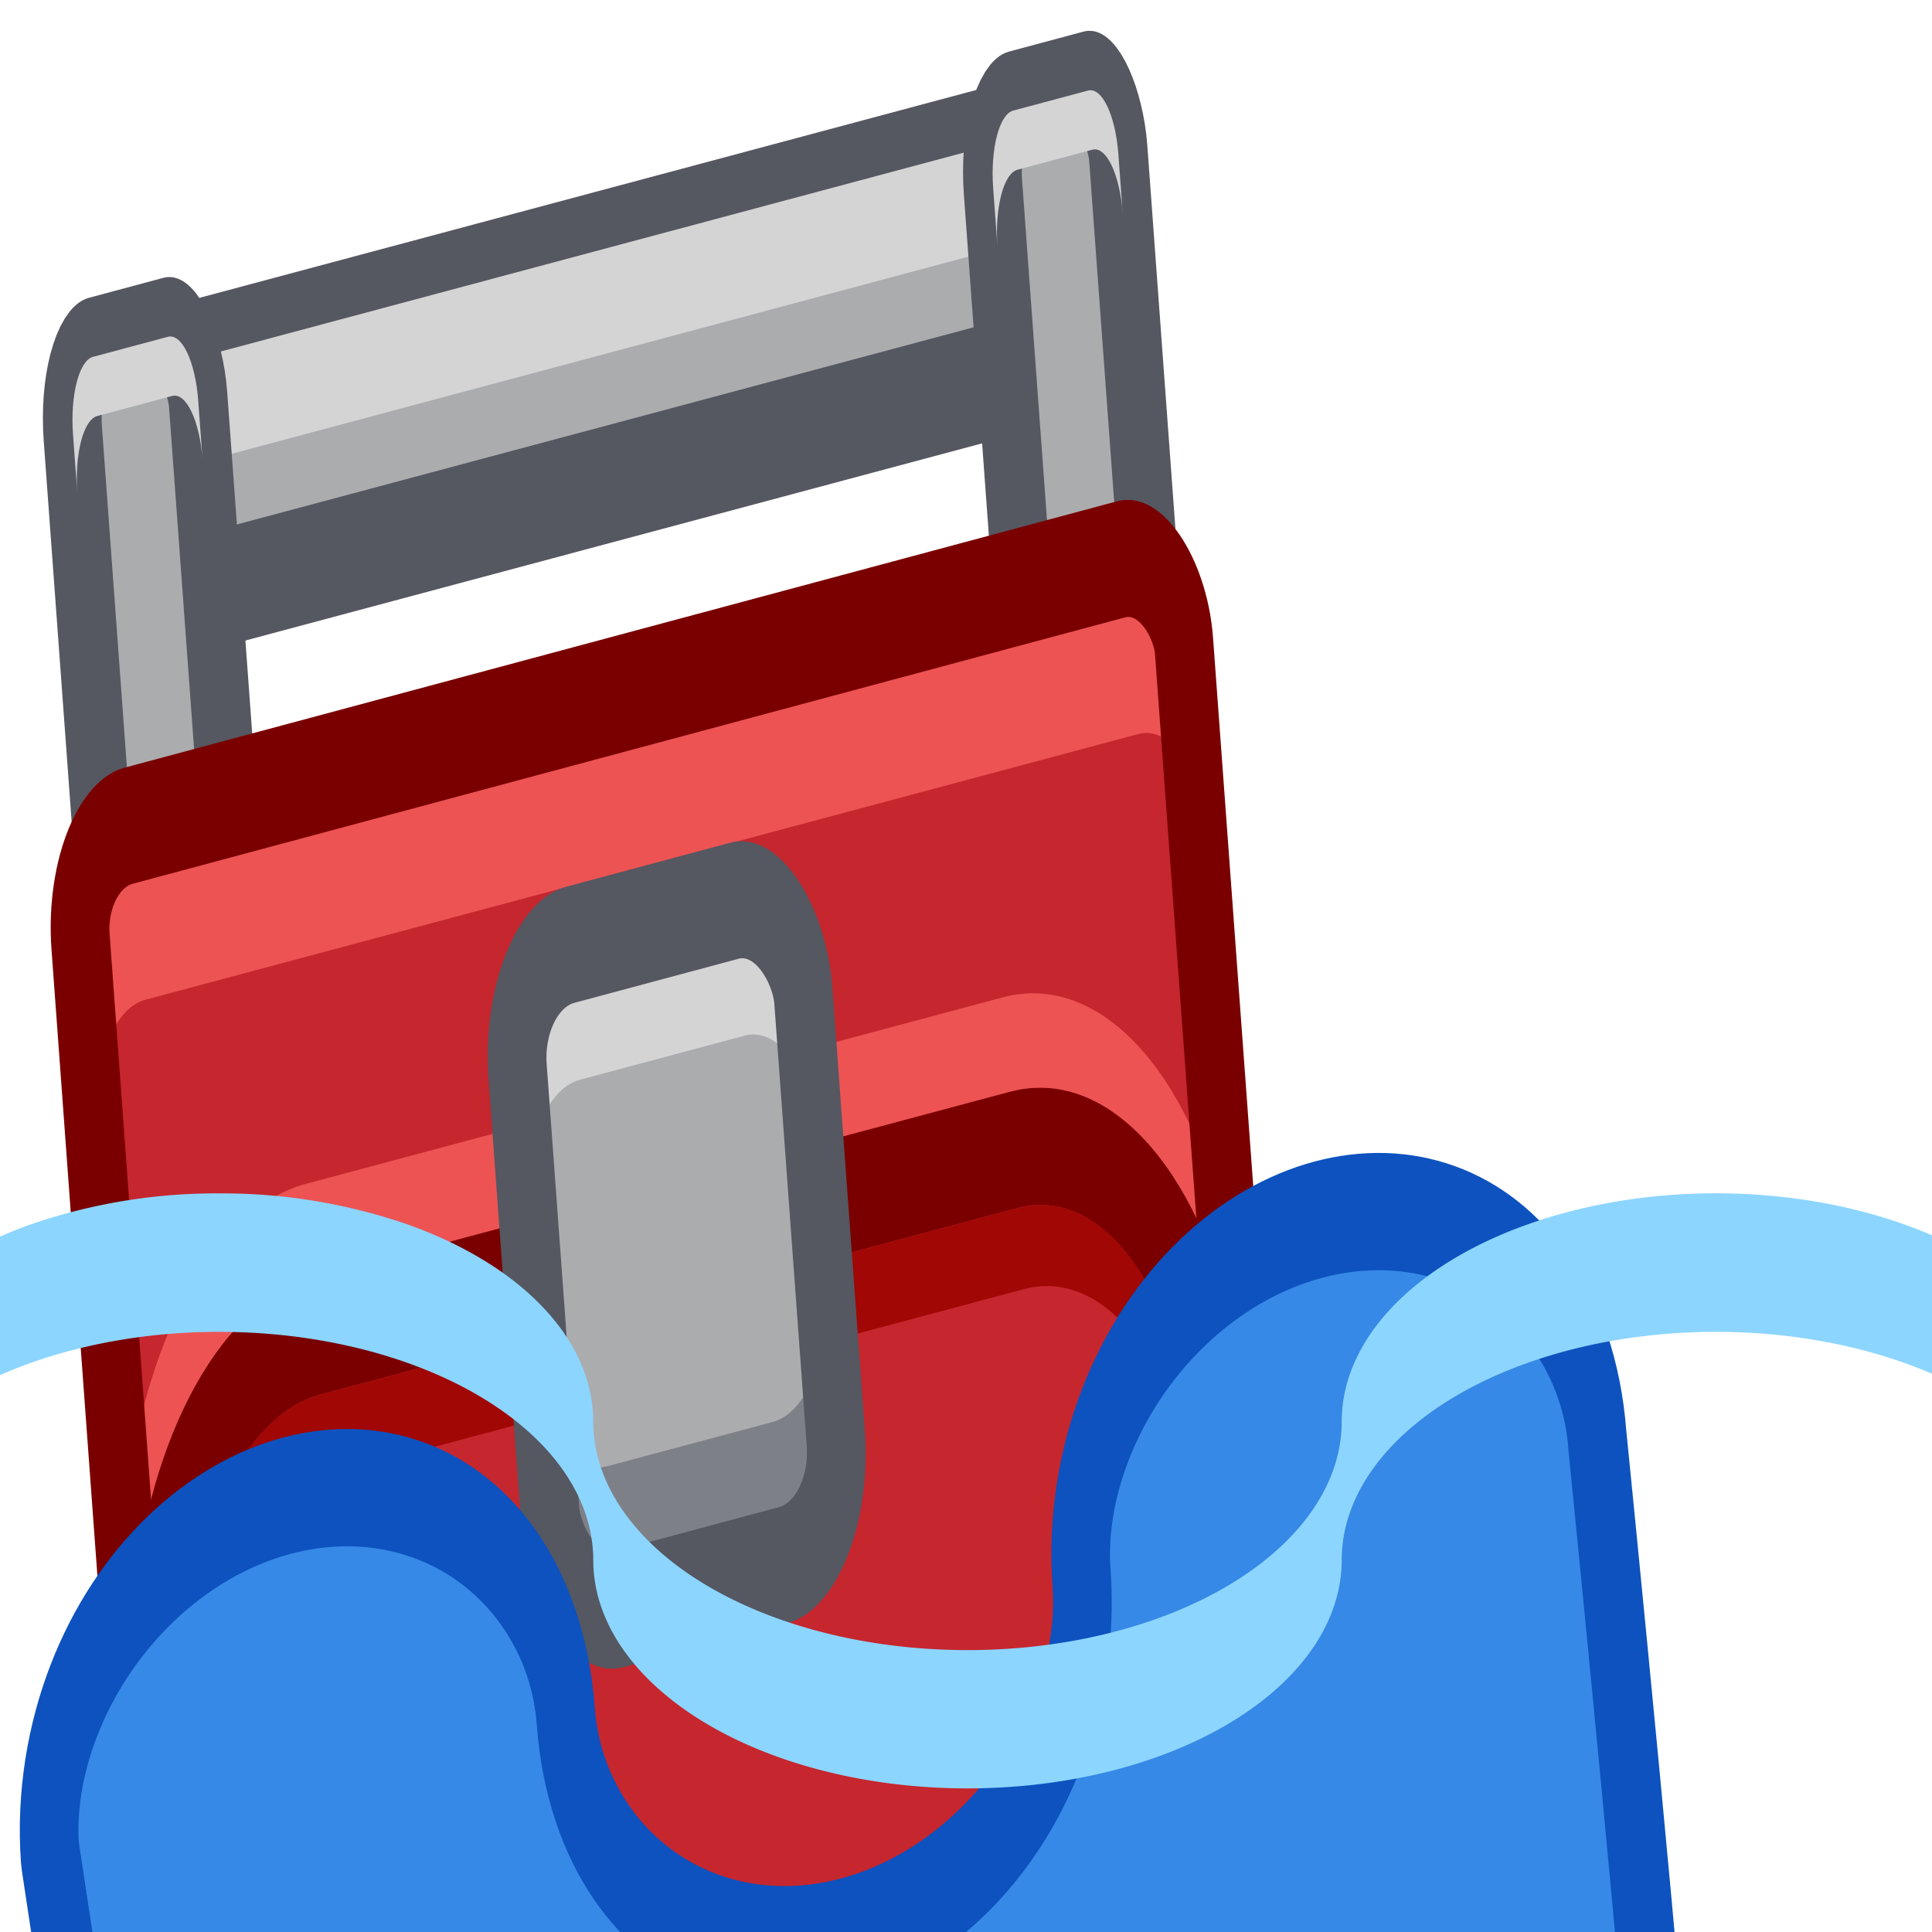 <svg xmlns="http://www.w3.org/2000/svg" width="22" height="22" viewBox="0 0 20.625 20.625"><g style="fill:#333;stroke:red;stroke-width:.982"><g style="clip-rule:evenodd"><g style="fill:#ff4343;fill-opacity:1"><g transform="matrix(.001 -0 -0 -.002 -.677 2.054)"><path d="M12013.36-278.335 2204.994-1590.728" style="fill:none;stroke:#abacae;stroke-width:1251.944;stroke-linecap:round;stroke-linejoin:miter;stroke-miterlimit:4;stroke-dasharray:none;stroke-opacity:1"/><path d="M2225.73-2217.24a626.035 626.035 0 0 0-103.753 1246.955l9808.365 1312.392a626.035 626.035 0 1 0 166.035-1240.884L2288.012-2211.17a626.035 626.035 0 0 0-62.282-6.07z" style="color:#000;font-style:normal;font-variant:normal;font-weight:400;font-stretch:normal;font-size:medium;line-height:normal;font-family:sans-serif;font-variant-ligatures:normal;font-variant-position:normal;font-variant-caps:normal;font-variant-numeric:normal;font-variant-alternates:normal;font-feature-settings:normal;text-indent:0;text-align:start;text-decoration:none;text-decoration-line:none;text-decoration-style:solid;text-decoration-color:#000;letter-spacing:normal;word-spacing:normal;text-transform:none;writing-mode:lr-tb;direction:ltr;text-orientation:mixed;dominant-baseline:auto;baseline-shift:baseline;text-anchor:start;white-space:normal;shape-padding:0;clip-rule:nonzero;display:inline;overflow:visible;visibility:visible;opacity:1;isolation:auto;mix-blend-mode:normal;color-interpolation:sRGB;color-interpolation-filters:linearRGB;solid-color:#000;solid-opacity:1;vector-effect:none;fill:none;fill-opacity:1;fill-rule:nonzero;stroke:#555761;stroke-width:625.972;stroke-linecap:round;stroke-linejoin:miter;stroke-miterlimit:4;stroke-dasharray:none;stroke-dashoffset:0;stroke-opacity:1;color-rendering:auto;image-rendering:auto;shape-rendering:auto;text-rendering:auto;enable-background:accumulate"/><path transform="matrix(646.483 86.502 87.053 -594.463 -459.295 -346.707)" d="M3.71 1.6a.96 1.043 4.284 0 0-.817 1.517.96 1.043 4.284 0 1 .884-.59H18.95a.96 1.043 4.284 0 1 .862.565.96 1.043 4.284 0 0-.862-1.492H3.777a.96 1.043 4.284 0 0-.066 0z" style="color:#000;font-style:normal;font-variant:normal;font-weight:400;font-stretch:normal;font-size:medium;line-height:normal;font-family:sans-serif;font-variant-ligatures:normal;font-variant-position:normal;font-variant-caps:normal;font-variant-numeric:normal;font-variant-alternates:normal;font-feature-settings:normal;text-indent:0;text-align:start;text-decoration:none;text-decoration-line:none;text-decoration-style:solid;text-decoration-color:#000;letter-spacing:normal;word-spacing:normal;text-transform:none;writing-mode:lr-tb;direction:ltr;text-orientation:mixed;dominant-baseline:auto;baseline-shift:baseline;text-anchor:start;white-space:normal;shape-padding:0;clip-rule:nonzero;display:inline;overflow:visible;visibility:visible;opacity:1;isolation:auto;mix-blend-mode:normal;color-interpolation:sRGB;color-interpolation-filters:linearRGB;solid-color:#000;solid-opacity:1;vector-effect:none;fill:#d4d4d4;fill-opacity:1;fill-rule:nonzero;stroke:none;stroke-width:2;stroke-linecap:round;stroke-linejoin:miter;stroke-miterlimit:4;stroke-dasharray:none;stroke-dashoffset:0;stroke-opacity:1;color-rendering:auto;image-rendering:auto;shape-rendering:auto;text-rendering:auto;enable-background:accumulate"/><g transform="translate(-248.678 -461.86)"><rect ry="379.921" rx="272.561" transform="matrix(.991 .133 .145 -.989 0 0)" y="666.389" x="11477.276" height="5099.998" width="1350.084" style="fill:#abacae;fill-opacity:1;stroke:none;stroke-width:965.642;stroke-linecap:round;stroke-linejoin:round;stroke-miterlimit:4;stroke-dasharray:none;stroke-opacity:1"/><rect style="fill:none;fill-opacity:1;stroke:#555761;stroke-width:625.996;stroke-linecap:round;stroke-linejoin:round;stroke-miterlimit:4;stroke-dasharray:none;stroke-opacity:1" width="1350.084" height="5099.998" x="11477.276" y="666.389" transform="matrix(.991 .133 .145 -.989 0 0)" rx="272.561" ry="379.921"/><path style="fill:#7e8087;fill-opacity:1;stroke:none;stroke-width:1.543;stroke-linecap:round;stroke-linejoin:round;stroke-miterlimit:4;stroke-dasharray:none;stroke-opacity:1" d="M18.371 7.883v.61c0 .35.185.634.416.634h1.236c.231 0 .416-.283.416-.635v-.61c0 .352-.185.636-.416.636h-1.236c-.23 0-.416-.284-.416-.635z" transform="matrix(646.483 86.502 87.053 -594.463 -459.295 -346.707)"/><path style="fill:#d4d4d4;fill-opacity:1;stroke:none;stroke-width:1.543;stroke-linecap:round;stroke-linejoin:round;stroke-miterlimit:4;stroke-dasharray:none;stroke-opacity:1" d="M18.787.639c-.23 0-.416.283-.416.634v.532c0-.352.185-.635.416-.635h1.236c.231 0 .416.283.416.635v-.532c0-.351-.185-.634-.416-.634z" transform="matrix(646.483 86.502 87.053 -594.463 -459.295 -346.707)"/></g><g transform="translate(-10071.796 -1776.227)"><rect style="fill:#abacae;fill-opacity:1;stroke:none;stroke-width:965.642;stroke-linecap:round;stroke-linejoin:round;stroke-miterlimit:4;stroke-dasharray:none;stroke-opacity:1" width="1350.084" height="5099.998" x="11477.276" y="666.389" transform="matrix(.991 .133 .145 -.989 0 0)" rx="272.561" ry="379.921"/><rect ry="379.921" rx="272.561" transform="matrix(.991 .133 .145 -.989 0 0)" y="666.389" x="11477.276" height="5099.998" width="1350.084" style="fill:none;fill-opacity:1;stroke:#555761;stroke-width:625.996;stroke-linecap:round;stroke-linejoin:round;stroke-miterlimit:4;stroke-dasharray:none;stroke-opacity:1"/><path transform="matrix(646.483 86.502 87.053 -594.463 -459.295 -346.707)" d="M18.371 7.883v.61c0 .35.185.634.416.634h1.236c.231 0 .416-.283.416-.635v-.61c0 .352-.185.636-.416.636h-1.236c-.23 0-.416-.284-.416-.635z" style="fill:#7e8087;fill-opacity:1;stroke:none;stroke-width:1.543;stroke-linecap:round;stroke-linejoin:round;stroke-miterlimit:4;stroke-dasharray:none;stroke-opacity:1"/><path transform="matrix(646.483 86.502 87.053 -594.463 -459.295 -346.707)" d="M18.787.639c-.23 0-.416.283-.416.634v.532c0-.352.185-.635.416-.635h1.236c.231 0 .416.283.416.635v-.532c0-.351-.185-.634-.416-.634z" style="fill:#d4d4d4;fill-opacity:1;stroke:none;stroke-width:1.543;stroke-linecap:round;stroke-linejoin:round;stroke-miterlimit:4;stroke-dasharray:none;stroke-opacity:1"/></g><rect rx="597.122" ry="546.324" transform="matrix(.991 .133 .145 -.989 0 0)" y="3624.952" x="940.618" height="7453.718" width="11886.741" style="fill:#c6262e;fill-opacity:1;stroke:none;stroke-width:1713.934;stroke-linecap:round;stroke-linejoin:round;stroke-miterlimit:4;stroke-dasharray:none;stroke-opacity:1"/><path transform="matrix(646.483 86.502 87.053 -594.463 -459.295 -346.707)" d="M2.217 15.686v1.37a.91.91 0 0 0 .912.913h16.398a.91.91 0 0 0 .912-.912v-1.371a.911.911 0 0 1-.912.914H3.13a.911.911 0 0 1-.912-.914z" style="fill:#a10705;fill-opacity:1;stroke:none;stroke-width:2.738;stroke-linecap:round;stroke-linejoin:round;stroke-miterlimit:4;stroke-dasharray:none;stroke-opacity:1"/><path d="M13699.134-6634.482c-144.683 987.998-1126.154 1667.65-2200.61 1523.885l-7440.71-995.594C2983.357-6249.956 2234.84-7161.088 2379.521-8149.085" style="fill:none;fill-opacity:1;stroke:#7a0000;stroke-width:625.972;stroke-linecap:round;stroke-linejoin:round;stroke-miterlimit:4;stroke-dasharray:none;stroke-opacity:1"/><path d="M2092.504-3390.154c-326.865-43.736-554.276-320.552-510.261-621.115l134.66-919.56c-44.014 300.563 183.397 577.379 510.262 621.114L12828.483-2891.22c326.865 43.736 625.051-162.753 669.065-463.317l-134.66 919.56c-44.014 300.564-342.201 507.053-669.065 463.317zm1850.5-1901.826c-1036.51-138.69-1823.937-922.33-1943.751-1865.33l73.79-503.9c119.815 943 907.242 1726.64 1943.752 1865.329l7439.61 995.446c1034.937 138.478 2010.225-401.384 2395.584-1272.872l-73.791 503.9c-385.359 871.488-1360.647 1411.35-2395.584 1272.872z" style="fill:#ed5353;fill-opacity:1;stroke:none;stroke-width:1713.868;stroke-linecap:round;stroke-linejoin:round;stroke-miterlimit:4;stroke-dasharray:none;stroke-opacity:1"/><path d="M4100.012-6416.901c-921.1-123.247-1529.487-878.775-1411.227-1686.349 30.443-186.735-110.437-357.59-299.553-363.261a313.003 313.003 0 0 0-208.902 72.672l63.42-433.076a313.001 313.001 0 0 1 208.902-72.672c189.116 5.672 329.996 176.527 299.552 363.262-118.26 807.574 490.127 1563.101 1411.228 1686.348l7439.61 995.446c921.104 123.247 1731.897-450.677 1850.159-1258.25 38.687-285.576 410.093-371.558 570.344-132.037l-63.42 433.076c-160.25-239.521-531.656-153.54-570.344 132.037-118.261 807.573-929.055 1381.497-1850.158 1258.25z" style="fill:#a10705;fill-opacity:1;stroke:none;stroke-width:1713.868;stroke-linecap:round;stroke-linejoin:round;stroke-miterlimit:4;stroke-dasharray:none;stroke-opacity:1"/><rect style="fill:none;fill-opacity:1;stroke:#7a0000;stroke-width:625.996;stroke-linecap:round;stroke-linejoin:round;stroke-miterlimit:4;stroke-dasharray:none;stroke-opacity:1" width="11886.741" height="7453.718" x="940.618" y="3624.952" transform="matrix(.991 .133 .145 -.989 0 0)" ry="546.324" rx="597.122"/><rect ry="598.617" rx="654.277" transform="matrix(.991 .133 .145 -.989 0 0)" y="4882.655" x="5457.204" height="3586.045" width="3077.78" style="fill:#abacae;fill-opacity:1;stroke:none;stroke-width:625.996;stroke-linecap:round;stroke-linejoin:round;stroke-miterlimit:4;stroke-dasharray:none;stroke-opacity:1"/><path transform="matrix(646.483 86.502 87.053 -594.463 -459.295 -346.707)" d="M10.14 7.656c-.553 0-1 .446-1 1V9.86c0-.554.447-1 1-1h2.72c.553 0 1 .446 1 1V8.656c0-.554-.447-1-1-1z" style="fill:#d4d4d4;fill-opacity:1;stroke:none;stroke-width:1;stroke-linecap:round;stroke-linejoin:round;stroke-miterlimit:4;stroke-dasharray:none;stroke-opacity:1"/><path transform="matrix(646.483 86.502 87.053 -594.463 -459.295 -346.707)" d="M9.14 11.328v1.297c0 .554.447 1 1 1h2.72c.553 0 1-.446 1-1v-1.297c0 .554-.447 1-1 1h-2.72c-.553 0-1-.446-1-1z" style="fill:#7e8087;fill-opacity:1;stroke:none;stroke-width:1;stroke-linecap:round;stroke-linejoin:round;stroke-miterlimit:4;stroke-dasharray:none;stroke-opacity:1"/><rect style="fill:none;fill-opacity:1;stroke:#555761;stroke-width:625.996;stroke-linecap:round;stroke-linejoin:round;stroke-miterlimit:4;stroke-dasharray:none;stroke-opacity:1" width="3077.78" height="3586.045" x="5457.204" y="4882.655" transform="matrix(.991 .133 .145 -.989 0 0)" rx="654.277" ry="598.617"/></g><path style="fill:#3689e6;fill-opacity:1;stroke:none;stroke-width:625.972;stroke-linecap:round;stroke-linejoin:round;stroke-miterlimit:4;stroke-dasharray:none;stroke-opacity:1" d="M16327.368-7907.473c-80.828 551.952-680.258 991.765-1572.491 1153.766-892.233 162-1941.717 21.575-2753.123-368.378-811.405-389.953-1261.459-970.19-1180.631-1522.144 80.828-551.953-369.226-1132.19-1180.632-1522.143-811.405-389.953-1860.89-530.378-2753.122-368.378-892.234 162-1491.664 601.813-1572.492 1153.766-80.828 551.953-680.258 991.766-1572.491 1153.766-892.233 162-1941.717 21.575-2753.123-368.378-811.405-389.953-1261.46-970.19-1180.63-1522.143l1236.94-4085.973s15871.333 2619.192 15940.837 2641.885c69.502 22.693-659.042 3654.354-659.042 3654.354z" transform="matrix(.001 0 0 -.002 .725 -.441)"/><path d="M16327.368-7907.473c-80.828 551.952-680.258 991.765-1572.491 1153.766-892.233 162-1941.717 21.575-2753.123-368.378-811.405-389.953-1261.459-970.19-1180.631-1522.144v0c80.828-551.953-369.226-1132.19-1180.632-1522.143-811.405-389.953-1860.89-530.378-2753.122-368.378-892.234 162-1491.664 601.813-1572.492 1153.766h0c-80.828 551.953-680.258 991.766-1572.491 1153.766-892.233 162-1941.717 21.575-2753.123-368.378-811.405-389.953-1261.46-970.19-1180.63-1522.143l1236.94-4085.973s15871.333 2619.192 15940.837 2641.885c69.502 22.693-659.042 3654.354-659.042 3654.354z" style="fill:none;fill-opacity:1;stroke:#0d52bf;stroke-width:625.972;stroke-linecap:round;stroke-linejoin:round;stroke-miterlimit:4;stroke-dasharray:none;stroke-opacity:1" transform="matrix(.001 0 0 -.002 .725 -.441)"/><path style="fill:#8cd5ff;fill-opacity:1;stroke:none;stroke-width:1;stroke-linecap:round;stroke-linejoin:round;stroke-miterlimit:4;stroke-dasharray:none;stroke-opacity:1" d="M2.494 13.582a6.47 6.47 0 0 0-2.129.348c-1.317.464-2.129 1.321-2.129 2.25l.131.947c.277-.675.986-1.264 1.998-1.621 1.318-.464 2.94-.464 4.258 0s2.129 1.321 2.129 2.25c0 .928.813 1.786 2.13 2.25 1.318.464 2.941.464 4.259 0 1.317-.464 2.129-1.322 2.129-2.25 0-.929.813-1.786 2.13-2.25 1.318-.464 2.94-.464 4.258 0s2.13 1.321 2.13 2.25c0 0 .13 2.772.185 4.6h.002c.11-.023-.188-6.176-.188-6.176 0-.929-.811-1.786-2.129-2.25-1.317-.465-2.94-.465-4.258 0-1.317.464-2.13 1.321-2.13 2.25 0 .928-.812 1.787-2.13 2.252-1.317.464-2.94.464-4.257 0-1.318-.465-2.131-1.324-2.131-2.252 0-.929-.811-1.786-2.129-2.25a6.47 6.47 0 0 0-2.129-.348z" transform="scale(.938)"/></g></g></g></svg>